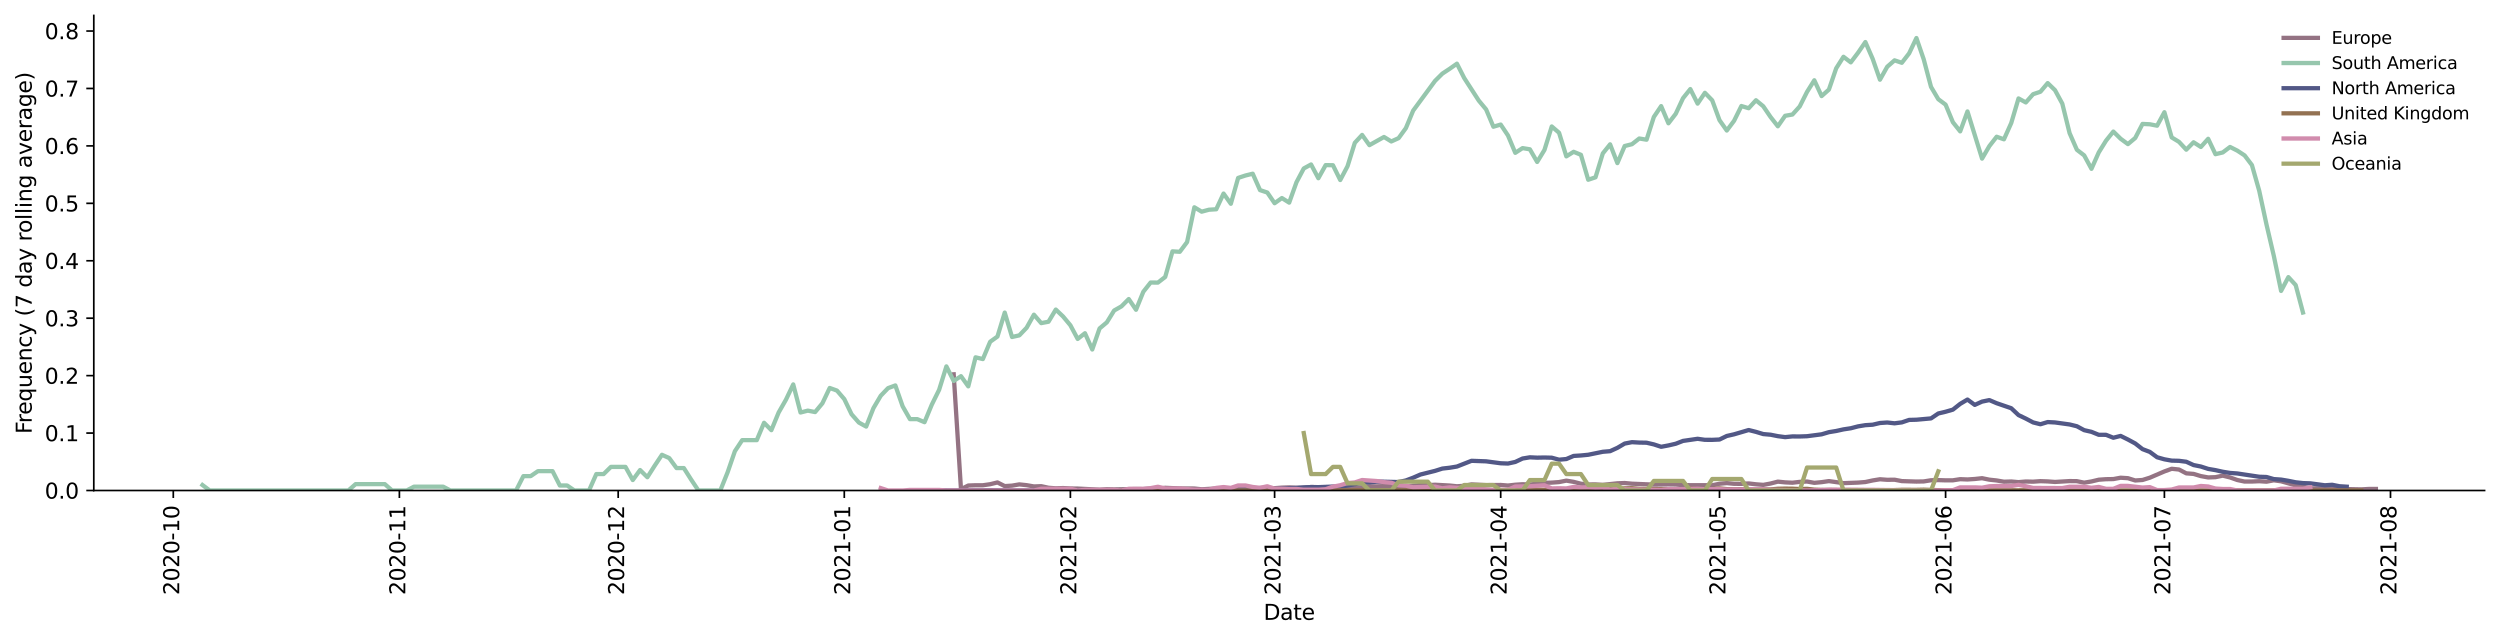 <?xml version="1.0" encoding="utf-8" standalone="no"?>
<!DOCTYPE svg PUBLIC "-//W3C//DTD SVG 1.1//EN"
  "http://www.w3.org/Graphics/SVG/1.1/DTD/svg11.dtd">
<svg height="298.621pt" version="1.1" viewBox="0 0 1166.981 298.621" width="1166.981pt" xmlns="http://www.w3.org/2000/svg" xmlns:xlink="http://www.w3.org/1999/xlink">
 <defs>
  <style type="text/css">*{stroke-linecap:butt;stroke-linejoin:round;}</style>
 </defs>
 <g id="figure_1">
  <g id="patch_1">
   <path d="M 0 298.621 
L 1166.981 298.621 
L 1166.981 0 
L 0 0 
z
" style="fill:#ffffff;"/>
  </g>
  <g id="axes_1">
   <g id="patch_2">
    <path d="M 43.781 228.96 
L 1159.781 228.96 
L 1159.781 7.2 
L 43.781 7.2 
z
" style="fill:#ffffff;"/>
   </g>
   <g id="matplotlib.axis_1">
    <g id="xtick_1">
     <g id="line2d_1">
      <defs>
       <path d="M 0 0 
L 0 3.5 
" id="me549716b0a" style="stroke:#000000;stroke-width:0.8;"/>
      </defs>
      <g>
       <use style="stroke:#000000;stroke-width:0.8;" x="80.89" xlink:href="#me549716b0a" y="228.96"/>
      </g>
     </g>
     <g id="text_1">
      <!-- 2020-10 -->
      <g transform="translate(83.65 277.743)rotate(-90)scale(0.1 -0.1)">
       <defs>
        <path d="M 1228 531 
L 3431 531 
L 3431 0 
L 469 0 
L 469 531 
Q 828 903 1448 1529 
Q 2069 2156 2228 2338 
Q 2531 2678 2651 2914 
Q 2772 3150 2772 3378 
Q 2772 3750 2511 3984 
Q 2250 4219 1831 4219 
Q 1534 4219 1204 4116 
Q 875 4013 500 3803 
L 500 4441 
Q 881 4594 1212 4672 
Q 1544 4750 1819 4750 
Q 2544 4750 2975 4387 
Q 3406 4025 3406 3419 
Q 3406 3131 3298 2873 
Q 3191 2616 2906 2266 
Q 2828 2175 2409 1742 
Q 1991 1309 1228 531 
z
" id="DejaVuSans-32" transform="scale(0.016)"/>
        <path d="M 2034 4250 
Q 1547 4250 1301 3770 
Q 1056 3291 1056 2328 
Q 1056 1369 1301 889 
Q 1547 409 2034 409 
Q 2525 409 2770 889 
Q 3016 1369 3016 2328 
Q 3016 3291 2770 3770 
Q 2525 4250 2034 4250 
z
M 2034 4750 
Q 2819 4750 3233 4129 
Q 3647 3509 3647 2328 
Q 3647 1150 3233 529 
Q 2819 -91 2034 -91 
Q 1250 -91 836 529 
Q 422 1150 422 2328 
Q 422 3509 836 4129 
Q 1250 4750 2034 4750 
z
" id="DejaVuSans-30" transform="scale(0.016)"/>
        <path d="M 313 2009 
L 1997 2009 
L 1997 1497 
L 313 1497 
L 313 2009 
z
" id="DejaVuSans-2d" transform="scale(0.016)"/>
        <path d="M 794 531 
L 1825 531 
L 1825 4091 
L 703 3866 
L 703 4441 
L 1819 4666 
L 2450 4666 
L 2450 531 
L 3481 531 
L 3481 0 
L 794 0 
L 794 531 
z
" id="DejaVuSans-31" transform="scale(0.016)"/>
       </defs>
       <use xlink:href="#DejaVuSans-32"/>
       <use x="63.623" xlink:href="#DejaVuSans-30"/>
       <use x="127.246" xlink:href="#DejaVuSans-32"/>
       <use x="190.869" xlink:href="#DejaVuSans-30"/>
       <use x="254.492" xlink:href="#DejaVuSans-2d"/>
       <use x="290.576" xlink:href="#DejaVuSans-31"/>
       <use x="354.199" xlink:href="#DejaVuSans-30"/>
      </g>
     </g>
    </g>
    <g id="xtick_2">
     <g id="line2d_2">
      <g>
       <use style="stroke:#000000;stroke-width:0.8;" x="186.43" xlink:href="#me549716b0a" y="228.96"/>
      </g>
     </g>
     <g id="text_2">
      <!-- 2020-11 -->
      <g transform="translate(189.19 277.743)rotate(-90)scale(0.1 -0.1)">
       <use xlink:href="#DejaVuSans-32"/>
       <use x="63.623" xlink:href="#DejaVuSans-30"/>
       <use x="127.246" xlink:href="#DejaVuSans-32"/>
       <use x="190.869" xlink:href="#DejaVuSans-30"/>
       <use x="254.492" xlink:href="#DejaVuSans-2d"/>
       <use x="290.576" xlink:href="#DejaVuSans-31"/>
       <use x="354.199" xlink:href="#DejaVuSans-31"/>
      </g>
     </g>
    </g>
    <g id="xtick_3">
     <g id="line2d_3">
      <g>
       <use style="stroke:#000000;stroke-width:0.8;" x="288.566" xlink:href="#me549716b0a" y="228.96"/>
      </g>
     </g>
     <g id="text_3">
      <!-- 2020-12 -->
      <g transform="translate(291.325 277.743)rotate(-90)scale(0.1 -0.1)">
       <use xlink:href="#DejaVuSans-32"/>
       <use x="63.623" xlink:href="#DejaVuSans-30"/>
       <use x="127.246" xlink:href="#DejaVuSans-32"/>
       <use x="190.869" xlink:href="#DejaVuSans-30"/>
       <use x="254.492" xlink:href="#DejaVuSans-2d"/>
       <use x="290.576" xlink:href="#DejaVuSans-31"/>
       <use x="354.199" xlink:href="#DejaVuSans-32"/>
      </g>
     </g>
    </g>
    <g id="xtick_4">
     <g id="line2d_4">
      <g>
       <use style="stroke:#000000;stroke-width:0.8;" x="394.106" xlink:href="#me549716b0a" y="228.96"/>
      </g>
     </g>
     <g id="text_4">
      <!-- 2021-01 -->
      <g transform="translate(396.865 277.743)rotate(-90)scale(0.1 -0.1)">
       <use xlink:href="#DejaVuSans-32"/>
       <use x="63.623" xlink:href="#DejaVuSans-30"/>
       <use x="127.246" xlink:href="#DejaVuSans-32"/>
       <use x="190.869" xlink:href="#DejaVuSans-31"/>
       <use x="254.492" xlink:href="#DejaVuSans-2d"/>
       <use x="290.576" xlink:href="#DejaVuSans-30"/>
       <use x="354.199" xlink:href="#DejaVuSans-31"/>
      </g>
     </g>
    </g>
    <g id="xtick_5">
     <g id="line2d_5">
      <g>
       <use style="stroke:#000000;stroke-width:0.8;" x="499.646" xlink:href="#me549716b0a" y="228.96"/>
      </g>
     </g>
     <g id="text_5">
      <!-- 2021-02 -->
      <g transform="translate(502.405 277.743)rotate(-90)scale(0.1 -0.1)">
       <use xlink:href="#DejaVuSans-32"/>
       <use x="63.623" xlink:href="#DejaVuSans-30"/>
       <use x="127.246" xlink:href="#DejaVuSans-32"/>
       <use x="190.869" xlink:href="#DejaVuSans-31"/>
       <use x="254.492" xlink:href="#DejaVuSans-2d"/>
       <use x="290.576" xlink:href="#DejaVuSans-30"/>
       <use x="354.199" xlink:href="#DejaVuSans-32"/>
      </g>
     </g>
    </g>
    <g id="xtick_6">
     <g id="line2d_6">
      <g>
       <use style="stroke:#000000;stroke-width:0.8;" x="594.972" xlink:href="#me549716b0a" y="228.96"/>
      </g>
     </g>
     <g id="text_6">
      <!-- 2021-03 -->
      <g transform="translate(597.732 277.743)rotate(-90)scale(0.1 -0.1)">
       <defs>
        <path d="M 2597 2516 
Q 3050 2419 3304 2112 
Q 3559 1806 3559 1356 
Q 3559 666 3084 287 
Q 2609 -91 1734 -91 
Q 1441 -91 1130 -33 
Q 819 25 488 141 
L 488 750 
Q 750 597 1062 519 
Q 1375 441 1716 441 
Q 2309 441 2620 675 
Q 2931 909 2931 1356 
Q 2931 1769 2642 2001 
Q 2353 2234 1838 2234 
L 1294 2234 
L 1294 2753 
L 1863 2753 
Q 2328 2753 2575 2939 
Q 2822 3125 2822 3475 
Q 2822 3834 2567 4026 
Q 2313 4219 1838 4219 
Q 1578 4219 1281 4162 
Q 984 4106 628 3988 
L 628 4550 
Q 988 4650 1302 4700 
Q 1616 4750 1894 4750 
Q 2613 4750 3031 4423 
Q 3450 4097 3450 3541 
Q 3450 3153 3228 2886 
Q 3006 2619 2597 2516 
z
" id="DejaVuSans-33" transform="scale(0.016)"/>
       </defs>
       <use xlink:href="#DejaVuSans-32"/>
       <use x="63.623" xlink:href="#DejaVuSans-30"/>
       <use x="127.246" xlink:href="#DejaVuSans-32"/>
       <use x="190.869" xlink:href="#DejaVuSans-31"/>
       <use x="254.492" xlink:href="#DejaVuSans-2d"/>
       <use x="290.576" xlink:href="#DejaVuSans-30"/>
       <use x="354.199" xlink:href="#DejaVuSans-33"/>
      </g>
     </g>
    </g>
    <g id="xtick_7">
     <g id="line2d_7">
      <g>
       <use style="stroke:#000000;stroke-width:0.8;" x="700.512" xlink:href="#me549716b0a" y="228.96"/>
      </g>
     </g>
     <g id="text_7">
      <!-- 2021-04 -->
      <g transform="translate(703.272 277.743)rotate(-90)scale(0.1 -0.1)">
       <defs>
        <path d="M 2419 4116 
L 825 1625 
L 2419 1625 
L 2419 4116 
z
M 2253 4666 
L 3047 4666 
L 3047 1625 
L 3713 1625 
L 3713 1100 
L 3047 1100 
L 3047 0 
L 2419 0 
L 2419 1100 
L 313 1100 
L 313 1709 
L 2253 4666 
z
" id="DejaVuSans-34" transform="scale(0.016)"/>
       </defs>
       <use xlink:href="#DejaVuSans-32"/>
       <use x="63.623" xlink:href="#DejaVuSans-30"/>
       <use x="127.246" xlink:href="#DejaVuSans-32"/>
       <use x="190.869" xlink:href="#DejaVuSans-31"/>
       <use x="254.492" xlink:href="#DejaVuSans-2d"/>
       <use x="290.576" xlink:href="#DejaVuSans-30"/>
       <use x="354.199" xlink:href="#DejaVuSans-34"/>
      </g>
     </g>
    </g>
    <g id="xtick_8">
     <g id="line2d_8">
      <g>
       <use style="stroke:#000000;stroke-width:0.8;" x="802.648" xlink:href="#me549716b0a" y="228.96"/>
      </g>
     </g>
     <g id="text_8">
      <!-- 2021-05 -->
      <g transform="translate(805.407 277.743)rotate(-90)scale(0.1 -0.1)">
       <defs>
        <path d="M 691 4666 
L 3169 4666 
L 3169 4134 
L 1269 4134 
L 1269 2991 
Q 1406 3038 1543 3061 
Q 1681 3084 1819 3084 
Q 2600 3084 3056 2656 
Q 3513 2228 3513 1497 
Q 3513 744 3044 326 
Q 2575 -91 1722 -91 
Q 1428 -91 1123 -41 
Q 819 9 494 109 
L 494 744 
Q 775 591 1075 516 
Q 1375 441 1709 441 
Q 2250 441 2565 725 
Q 2881 1009 2881 1497 
Q 2881 1984 2565 2268 
Q 2250 2553 1709 2553 
Q 1456 2553 1204 2497 
Q 953 2441 691 2322 
L 691 4666 
z
" id="DejaVuSans-35" transform="scale(0.016)"/>
       </defs>
       <use xlink:href="#DejaVuSans-32"/>
       <use x="63.623" xlink:href="#DejaVuSans-30"/>
       <use x="127.246" xlink:href="#DejaVuSans-32"/>
       <use x="190.869" xlink:href="#DejaVuSans-31"/>
       <use x="254.492" xlink:href="#DejaVuSans-2d"/>
       <use x="290.576" xlink:href="#DejaVuSans-30"/>
       <use x="354.199" xlink:href="#DejaVuSans-35"/>
      </g>
     </g>
    </g>
    <g id="xtick_9">
     <g id="line2d_9">
      <g>
       <use style="stroke:#000000;stroke-width:0.8;" x="908.188" xlink:href="#me549716b0a" y="228.96"/>
      </g>
     </g>
     <g id="text_9">
      <!-- 2021-06 -->
      <g transform="translate(910.947 277.743)rotate(-90)scale(0.1 -0.1)">
       <defs>
        <path d="M 2113 2584 
Q 1688 2584 1439 2293 
Q 1191 2003 1191 1497 
Q 1191 994 1439 701 
Q 1688 409 2113 409 
Q 2538 409 2786 701 
Q 3034 994 3034 1497 
Q 3034 2003 2786 2293 
Q 2538 2584 2113 2584 
z
M 3366 4563 
L 3366 3988 
Q 3128 4100 2886 4159 
Q 2644 4219 2406 4219 
Q 1781 4219 1451 3797 
Q 1122 3375 1075 2522 
Q 1259 2794 1537 2939 
Q 1816 3084 2150 3084 
Q 2853 3084 3261 2657 
Q 3669 2231 3669 1497 
Q 3669 778 3244 343 
Q 2819 -91 2113 -91 
Q 1303 -91 875 529 
Q 447 1150 447 2328 
Q 447 3434 972 4092 
Q 1497 4750 2381 4750 
Q 2619 4750 2861 4703 
Q 3103 4656 3366 4563 
z
" id="DejaVuSans-36" transform="scale(0.016)"/>
       </defs>
       <use xlink:href="#DejaVuSans-32"/>
       <use x="63.623" xlink:href="#DejaVuSans-30"/>
       <use x="127.246" xlink:href="#DejaVuSans-32"/>
       <use x="190.869" xlink:href="#DejaVuSans-31"/>
       <use x="254.492" xlink:href="#DejaVuSans-2d"/>
       <use x="290.576" xlink:href="#DejaVuSans-30"/>
       <use x="354.199" xlink:href="#DejaVuSans-36"/>
      </g>
     </g>
    </g>
    <g id="xtick_10">
     <g id="line2d_10">
      <g>
       <use style="stroke:#000000;stroke-width:0.8;" x="1010.323" xlink:href="#me549716b0a" y="228.96"/>
      </g>
     </g>
     <g id="text_10">
      <!-- 2021-07 -->
      <g transform="translate(1013.082 277.743)rotate(-90)scale(0.1 -0.1)">
       <defs>
        <path d="M 525 4666 
L 3525 4666 
L 3525 4397 
L 1831 0 
L 1172 0 
L 2766 4134 
L 525 4134 
L 525 4666 
z
" id="DejaVuSans-37" transform="scale(0.016)"/>
       </defs>
       <use xlink:href="#DejaVuSans-32"/>
       <use x="63.623" xlink:href="#DejaVuSans-30"/>
       <use x="127.246" xlink:href="#DejaVuSans-32"/>
       <use x="190.869" xlink:href="#DejaVuSans-31"/>
       <use x="254.492" xlink:href="#DejaVuSans-2d"/>
       <use x="290.576" xlink:href="#DejaVuSans-30"/>
       <use x="354.199" xlink:href="#DejaVuSans-37"/>
      </g>
     </g>
    </g>
    <g id="xtick_11">
     <g id="line2d_11">
      <g>
       <use style="stroke:#000000;stroke-width:0.8;" x="1115.863" xlink:href="#me549716b0a" y="228.96"/>
      </g>
     </g>
     <g id="text_11">
      <!-- 2021-08 -->
      <g transform="translate(1118.622 277.743)rotate(-90)scale(0.1 -0.1)">
       <defs>
        <path d="M 2034 2216 
Q 1584 2216 1326 1975 
Q 1069 1734 1069 1313 
Q 1069 891 1326 650 
Q 1584 409 2034 409 
Q 2484 409 2743 651 
Q 3003 894 3003 1313 
Q 3003 1734 2745 1975 
Q 2488 2216 2034 2216 
z
M 1403 2484 
Q 997 2584 770 2862 
Q 544 3141 544 3541 
Q 544 4100 942 4425 
Q 1341 4750 2034 4750 
Q 2731 4750 3128 4425 
Q 3525 4100 3525 3541 
Q 3525 3141 3298 2862 
Q 3072 2584 2669 2484 
Q 3125 2378 3379 2068 
Q 3634 1759 3634 1313 
Q 3634 634 3220 271 
Q 2806 -91 2034 -91 
Q 1263 -91 848 271 
Q 434 634 434 1313 
Q 434 1759 690 2068 
Q 947 2378 1403 2484 
z
M 1172 3481 
Q 1172 3119 1398 2916 
Q 1625 2713 2034 2713 
Q 2441 2713 2670 2916 
Q 2900 3119 2900 3481 
Q 2900 3844 2670 4047 
Q 2441 4250 2034 4250 
Q 1625 4250 1398 4047 
Q 1172 3844 1172 3481 
z
" id="DejaVuSans-38" transform="scale(0.016)"/>
       </defs>
       <use xlink:href="#DejaVuSans-32"/>
       <use x="63.623" xlink:href="#DejaVuSans-30"/>
       <use x="127.246" xlink:href="#DejaVuSans-32"/>
       <use x="190.869" xlink:href="#DejaVuSans-31"/>
       <use x="254.492" xlink:href="#DejaVuSans-2d"/>
       <use x="290.576" xlink:href="#DejaVuSans-30"/>
       <use x="354.199" xlink:href="#DejaVuSans-38"/>
      </g>
     </g>
    </g>
    <g id="text_12">
     <!-- Date -->
     <g transform="translate(589.83 289.341)scale(0.1 -0.1)">
      <defs>
       <path d="M 1259 4147 
L 1259 519 
L 2022 519 
Q 2988 519 3436 956 
Q 3884 1394 3884 2338 
Q 3884 3275 3436 3711 
Q 2988 4147 2022 4147 
L 1259 4147 
z
M 628 4666 
L 1925 4666 
Q 3281 4666 3915 4102 
Q 4550 3538 4550 2338 
Q 4550 1131 3912 565 
Q 3275 0 1925 0 
L 628 0 
L 628 4666 
z
" id="DejaVuSans-44" transform="scale(0.016)"/>
       <path d="M 2194 1759 
Q 1497 1759 1228 1600 
Q 959 1441 959 1056 
Q 959 750 1161 570 
Q 1363 391 1709 391 
Q 2188 391 2477 730 
Q 2766 1069 2766 1631 
L 2766 1759 
L 2194 1759 
z
M 3341 1997 
L 3341 0 
L 2766 0 
L 2766 531 
Q 2569 213 2275 61 
Q 1981 -91 1556 -91 
Q 1019 -91 701 211 
Q 384 513 384 1019 
Q 384 1609 779 1909 
Q 1175 2209 1959 2209 
L 2766 2209 
L 2766 2266 
Q 2766 2663 2505 2880 
Q 2244 3097 1772 3097 
Q 1472 3097 1187 3025 
Q 903 2953 641 2809 
L 641 3341 
Q 956 3463 1253 3523 
Q 1550 3584 1831 3584 
Q 2591 3584 2966 3190 
Q 3341 2797 3341 1997 
z
" id="DejaVuSans-61" transform="scale(0.016)"/>
       <path d="M 1172 4494 
L 1172 3500 
L 2356 3500 
L 2356 3053 
L 1172 3053 
L 1172 1153 
Q 1172 725 1289 603 
Q 1406 481 1766 481 
L 2356 481 
L 2356 0 
L 1766 0 
Q 1100 0 847 248 
Q 594 497 594 1153 
L 594 3053 
L 172 3053 
L 172 3500 
L 594 3500 
L 594 4494 
L 1172 4494 
z
" id="DejaVuSans-74" transform="scale(0.016)"/>
       <path d="M 3597 1894 
L 3597 1613 
L 953 1613 
Q 991 1019 1311 708 
Q 1631 397 2203 397 
Q 2534 397 2845 478 
Q 3156 559 3463 722 
L 3463 178 
Q 3153 47 2828 -22 
Q 2503 -91 2169 -91 
Q 1331 -91 842 396 
Q 353 884 353 1716 
Q 353 2575 817 3079 
Q 1281 3584 2069 3584 
Q 2775 3584 3186 3129 
Q 3597 2675 3597 1894 
z
M 3022 2063 
Q 3016 2534 2758 2815 
Q 2500 3097 2075 3097 
Q 1594 3097 1305 2825 
Q 1016 2553 972 2059 
L 3022 2063 
z
" id="DejaVuSans-65" transform="scale(0.016)"/>
      </defs>
      <use xlink:href="#DejaVuSans-44"/>
      <use x="77.002" xlink:href="#DejaVuSans-61"/>
      <use x="138.281" xlink:href="#DejaVuSans-74"/>
      <use x="177.49" xlink:href="#DejaVuSans-65"/>
     </g>
    </g>
   </g>
   <g id="matplotlib.axis_2">
    <g id="ytick_1">
     <g id="line2d_12">
      <defs>
       <path d="M 0 0 
L -3.5 0 
" id="mfd458b2791" style="stroke:#000000;stroke-width:0.8;"/>
      </defs>
      <g>
       <use style="stroke:#000000;stroke-width:0.8;" x="43.781" xlink:href="#mfd458b2791" y="228.96"/>
      </g>
     </g>
     <g id="text_13">
      <!-- 0.0 -->
      <g transform="translate(20.878 232.759)scale(0.1 -0.1)">
       <defs>
        <path d="M 684 794 
L 1344 794 
L 1344 0 
L 684 0 
L 684 794 
z
" id="DejaVuSans-2e" transform="scale(0.016)"/>
       </defs>
       <use xlink:href="#DejaVuSans-30"/>
       <use x="63.623" xlink:href="#DejaVuSans-2e"/>
       <use x="95.41" xlink:href="#DejaVuSans-30"/>
      </g>
     </g>
    </g>
    <g id="ytick_2">
     <g id="line2d_13">
      <g>
       <use style="stroke:#000000;stroke-width:0.8;" x="43.781" xlink:href="#mfd458b2791" y="202.151"/>
      </g>
     </g>
     <g id="text_14">
      <!-- 0.1 -->
      <g transform="translate(20.878 205.95)scale(0.1 -0.1)">
       <use xlink:href="#DejaVuSans-30"/>
       <use x="63.623" xlink:href="#DejaVuSans-2e"/>
       <use x="95.41" xlink:href="#DejaVuSans-31"/>
      </g>
     </g>
    </g>
    <g id="ytick_3">
     <g id="line2d_14">
      <g>
       <use style="stroke:#000000;stroke-width:0.8;" x="43.781" xlink:href="#mfd458b2791" y="175.341"/>
      </g>
     </g>
     <g id="text_15">
      <!-- 0.2 -->
      <g transform="translate(20.878 179.14)scale(0.1 -0.1)">
       <use xlink:href="#DejaVuSans-30"/>
       <use x="63.623" xlink:href="#DejaVuSans-2e"/>
       <use x="95.41" xlink:href="#DejaVuSans-32"/>
      </g>
     </g>
    </g>
    <g id="ytick_4">
     <g id="line2d_15">
      <g>
       <use style="stroke:#000000;stroke-width:0.8;" x="43.781" xlink:href="#mfd458b2791" y="148.532"/>
      </g>
     </g>
     <g id="text_16">
      <!-- 0.3 -->
      <g transform="translate(20.878 152.331)scale(0.1 -0.1)">
       <use xlink:href="#DejaVuSans-30"/>
       <use x="63.623" xlink:href="#DejaVuSans-2e"/>
       <use x="95.41" xlink:href="#DejaVuSans-33"/>
      </g>
     </g>
    </g>
    <g id="ytick_5">
     <g id="line2d_16">
      <g>
       <use style="stroke:#000000;stroke-width:0.8;" x="43.781" xlink:href="#mfd458b2791" y="121.722"/>
      </g>
     </g>
     <g id="text_17">
      <!-- 0.4 -->
      <g transform="translate(20.878 125.521)scale(0.1 -0.1)">
       <use xlink:href="#DejaVuSans-30"/>
       <use x="63.623" xlink:href="#DejaVuSans-2e"/>
       <use x="95.41" xlink:href="#DejaVuSans-34"/>
      </g>
     </g>
    </g>
    <g id="ytick_6">
     <g id="line2d_17">
      <g>
       <use style="stroke:#000000;stroke-width:0.8;" x="43.781" xlink:href="#mfd458b2791" y="94.913"/>
      </g>
     </g>
     <g id="text_18">
      <!-- 0.5 -->
      <g transform="translate(20.878 98.712)scale(0.1 -0.1)">
       <use xlink:href="#DejaVuSans-30"/>
       <use x="63.623" xlink:href="#DejaVuSans-2e"/>
       <use x="95.41" xlink:href="#DejaVuSans-35"/>
      </g>
     </g>
    </g>
    <g id="ytick_7">
     <g id="line2d_18">
      <g>
       <use style="stroke:#000000;stroke-width:0.8;" x="43.781" xlink:href="#mfd458b2791" y="68.103"/>
      </g>
     </g>
     <g id="text_19">
      <!-- 0.6 -->
      <g transform="translate(20.878 71.903)scale(0.1 -0.1)">
       <use xlink:href="#DejaVuSans-30"/>
       <use x="63.623" xlink:href="#DejaVuSans-2e"/>
       <use x="95.41" xlink:href="#DejaVuSans-36"/>
      </g>
     </g>
    </g>
    <g id="ytick_8">
     <g id="line2d_19">
      <g>
       <use style="stroke:#000000;stroke-width:0.8;" x="43.781" xlink:href="#mfd458b2791" y="41.294"/>
      </g>
     </g>
     <g id="text_20">
      <!-- 0.7 -->
      <g transform="translate(20.878 45.093)scale(0.1 -0.1)">
       <use xlink:href="#DejaVuSans-30"/>
       <use x="63.623" xlink:href="#DejaVuSans-2e"/>
       <use x="95.41" xlink:href="#DejaVuSans-37"/>
      </g>
     </g>
    </g>
    <g id="ytick_9">
     <g id="line2d_20">
      <g>
       <use style="stroke:#000000;stroke-width:0.8;" x="43.781" xlink:href="#mfd458b2791" y="14.485"/>
      </g>
     </g>
     <g id="text_21">
      <!-- 0.8 -->
      <g transform="translate(20.878 18.284)scale(0.1 -0.1)">
       <use xlink:href="#DejaVuSans-30"/>
       <use x="63.623" xlink:href="#DejaVuSans-2e"/>
       <use x="95.41" xlink:href="#DejaVuSans-38"/>
      </g>
     </g>
    </g>
    <g id="text_22">
     <!-- Frequency (7 day rolling average) -->
     <g transform="translate(14.798 202.529)rotate(-90)scale(0.1 -0.1)">
      <defs>
       <path d="M 628 4666 
L 3309 4666 
L 3309 4134 
L 1259 4134 
L 1259 2759 
L 3109 2759 
L 3109 2228 
L 1259 2228 
L 1259 0 
L 628 0 
L 628 4666 
z
" id="DejaVuSans-46" transform="scale(0.016)"/>
       <path d="M 2631 2963 
Q 2534 3019 2420 3045 
Q 2306 3072 2169 3072 
Q 1681 3072 1420 2755 
Q 1159 2438 1159 1844 
L 1159 0 
L 581 0 
L 581 3500 
L 1159 3500 
L 1159 2956 
Q 1341 3275 1631 3429 
Q 1922 3584 2338 3584 
Q 2397 3584 2469 3576 
Q 2541 3569 2628 3553 
L 2631 2963 
z
" id="DejaVuSans-72" transform="scale(0.016)"/>
       <path d="M 947 1747 
Q 947 1113 1208 752 
Q 1469 391 1925 391 
Q 2381 391 2643 752 
Q 2906 1113 2906 1747 
Q 2906 2381 2643 2742 
Q 2381 3103 1925 3103 
Q 1469 3103 1208 2742 
Q 947 2381 947 1747 
z
M 2906 525 
Q 2725 213 2448 61 
Q 2172 -91 1784 -91 
Q 1150 -91 751 415 
Q 353 922 353 1747 
Q 353 2572 751 3078 
Q 1150 3584 1784 3584 
Q 2172 3584 2448 3432 
Q 2725 3281 2906 2969 
L 2906 3500 
L 3481 3500 
L 3481 -1331 
L 2906 -1331 
L 2906 525 
z
" id="DejaVuSans-71" transform="scale(0.016)"/>
       <path d="M 544 1381 
L 544 3500 
L 1119 3500 
L 1119 1403 
Q 1119 906 1312 657 
Q 1506 409 1894 409 
Q 2359 409 2629 706 
Q 2900 1003 2900 1516 
L 2900 3500 
L 3475 3500 
L 3475 0 
L 2900 0 
L 2900 538 
Q 2691 219 2414 64 
Q 2138 -91 1772 -91 
Q 1169 -91 856 284 
Q 544 659 544 1381 
z
M 1991 3584 
L 1991 3584 
z
" id="DejaVuSans-75" transform="scale(0.016)"/>
       <path d="M 3513 2113 
L 3513 0 
L 2938 0 
L 2938 2094 
Q 2938 2591 2744 2837 
Q 2550 3084 2163 3084 
Q 1697 3084 1428 2787 
Q 1159 2491 1159 1978 
L 1159 0 
L 581 0 
L 581 3500 
L 1159 3500 
L 1159 2956 
Q 1366 3272 1645 3428 
Q 1925 3584 2291 3584 
Q 2894 3584 3203 3211 
Q 3513 2838 3513 2113 
z
" id="DejaVuSans-6e" transform="scale(0.016)"/>
       <path d="M 3122 3366 
L 3122 2828 
Q 2878 2963 2633 3030 
Q 2388 3097 2138 3097 
Q 1578 3097 1268 2742 
Q 959 2388 959 1747 
Q 959 1106 1268 751 
Q 1578 397 2138 397 
Q 2388 397 2633 464 
Q 2878 531 3122 666 
L 3122 134 
Q 2881 22 2623 -34 
Q 2366 -91 2075 -91 
Q 1284 -91 818 406 
Q 353 903 353 1747 
Q 353 2603 823 3093 
Q 1294 3584 2113 3584 
Q 2378 3584 2631 3529 
Q 2884 3475 3122 3366 
z
" id="DejaVuSans-63" transform="scale(0.016)"/>
       <path d="M 2059 -325 
Q 1816 -950 1584 -1140 
Q 1353 -1331 966 -1331 
L 506 -1331 
L 506 -850 
L 844 -850 
Q 1081 -850 1212 -737 
Q 1344 -625 1503 -206 
L 1606 56 
L 191 3500 
L 800 3500 
L 1894 763 
L 2988 3500 
L 3597 3500 
L 2059 -325 
z
" id="DejaVuSans-79" transform="scale(0.016)"/>
       <path id="DejaVuSans-20" transform="scale(0.016)"/>
       <path d="M 1984 4856 
Q 1566 4138 1362 3434 
Q 1159 2731 1159 2009 
Q 1159 1288 1364 580 
Q 1569 -128 1984 -844 
L 1484 -844 
Q 1016 -109 783 600 
Q 550 1309 550 2009 
Q 550 2706 781 3412 
Q 1013 4119 1484 4856 
L 1984 4856 
z
" id="DejaVuSans-28" transform="scale(0.016)"/>
       <path d="M 2906 2969 
L 2906 4863 
L 3481 4863 
L 3481 0 
L 2906 0 
L 2906 525 
Q 2725 213 2448 61 
Q 2172 -91 1784 -91 
Q 1150 -91 751 415 
Q 353 922 353 1747 
Q 353 2572 751 3078 
Q 1150 3584 1784 3584 
Q 2172 3584 2448 3432 
Q 2725 3281 2906 2969 
z
M 947 1747 
Q 947 1113 1208 752 
Q 1469 391 1925 391 
Q 2381 391 2643 752 
Q 2906 1113 2906 1747 
Q 2906 2381 2643 2742 
Q 2381 3103 1925 3103 
Q 1469 3103 1208 2742 
Q 947 2381 947 1747 
z
" id="DejaVuSans-64" transform="scale(0.016)"/>
       <path d="M 1959 3097 
Q 1497 3097 1228 2736 
Q 959 2375 959 1747 
Q 959 1119 1226 758 
Q 1494 397 1959 397 
Q 2419 397 2687 759 
Q 2956 1122 2956 1747 
Q 2956 2369 2687 2733 
Q 2419 3097 1959 3097 
z
M 1959 3584 
Q 2709 3584 3137 3096 
Q 3566 2609 3566 1747 
Q 3566 888 3137 398 
Q 2709 -91 1959 -91 
Q 1206 -91 779 398 
Q 353 888 353 1747 
Q 353 2609 779 3096 
Q 1206 3584 1959 3584 
z
" id="DejaVuSans-6f" transform="scale(0.016)"/>
       <path d="M 603 4863 
L 1178 4863 
L 1178 0 
L 603 0 
L 603 4863 
z
" id="DejaVuSans-6c" transform="scale(0.016)"/>
       <path d="M 603 3500 
L 1178 3500 
L 1178 0 
L 603 0 
L 603 3500 
z
M 603 4863 
L 1178 4863 
L 1178 4134 
L 603 4134 
L 603 4863 
z
" id="DejaVuSans-69" transform="scale(0.016)"/>
       <path d="M 2906 1791 
Q 2906 2416 2648 2759 
Q 2391 3103 1925 3103 
Q 1463 3103 1205 2759 
Q 947 2416 947 1791 
Q 947 1169 1205 825 
Q 1463 481 1925 481 
Q 2391 481 2648 825 
Q 2906 1169 2906 1791 
z
M 3481 434 
Q 3481 -459 3084 -895 
Q 2688 -1331 1869 -1331 
Q 1566 -1331 1297 -1286 
Q 1028 -1241 775 -1147 
L 775 -588 
Q 1028 -725 1275 -790 
Q 1522 -856 1778 -856 
Q 2344 -856 2625 -561 
Q 2906 -266 2906 331 
L 2906 616 
Q 2728 306 2450 153 
Q 2172 0 1784 0 
Q 1141 0 747 490 
Q 353 981 353 1791 
Q 353 2603 747 3093 
Q 1141 3584 1784 3584 
Q 2172 3584 2450 3431 
Q 2728 3278 2906 2969 
L 2906 3500 
L 3481 3500 
L 3481 434 
z
" id="DejaVuSans-67" transform="scale(0.016)"/>
       <path d="M 191 3500 
L 800 3500 
L 1894 563 
L 2988 3500 
L 3597 3500 
L 2284 0 
L 1503 0 
L 191 3500 
z
" id="DejaVuSans-76" transform="scale(0.016)"/>
       <path d="M 513 4856 
L 1013 4856 
Q 1481 4119 1714 3412 
Q 1947 2706 1947 2009 
Q 1947 1309 1714 600 
Q 1481 -109 1013 -844 
L 513 -844 
Q 928 -128 1133 580 
Q 1338 1288 1338 2009 
Q 1338 2731 1133 3434 
Q 928 4138 513 4856 
z
" id="DejaVuSans-29" transform="scale(0.016)"/>
      </defs>
      <use xlink:href="#DejaVuSans-46"/>
      <use x="50.27" xlink:href="#DejaVuSans-72"/>
      <use x="89.133" xlink:href="#DejaVuSans-65"/>
      <use x="150.656" xlink:href="#DejaVuSans-71"/>
      <use x="214.133" xlink:href="#DejaVuSans-75"/>
      <use x="277.512" xlink:href="#DejaVuSans-65"/>
      <use x="339.035" xlink:href="#DejaVuSans-6e"/>
      <use x="402.414" xlink:href="#DejaVuSans-63"/>
      <use x="457.395" xlink:href="#DejaVuSans-79"/>
      <use x="516.574" xlink:href="#DejaVuSans-20"/>
      <use x="548.361" xlink:href="#DejaVuSans-28"/>
      <use x="587.375" xlink:href="#DejaVuSans-37"/>
      <use x="650.998" xlink:href="#DejaVuSans-20"/>
      <use x="682.785" xlink:href="#DejaVuSans-64"/>
      <use x="746.262" xlink:href="#DejaVuSans-61"/>
      <use x="807.541" xlink:href="#DejaVuSans-79"/>
      <use x="866.721" xlink:href="#DejaVuSans-20"/>
      <use x="898.508" xlink:href="#DejaVuSans-72"/>
      <use x="937.371" xlink:href="#DejaVuSans-6f"/>
      <use x="998.553" xlink:href="#DejaVuSans-6c"/>
      <use x="1026.336" xlink:href="#DejaVuSans-6c"/>
      <use x="1054.119" xlink:href="#DejaVuSans-69"/>
      <use x="1081.902" xlink:href="#DejaVuSans-6e"/>
      <use x="1145.281" xlink:href="#DejaVuSans-67"/>
      <use x="1208.758" xlink:href="#DejaVuSans-20"/>
      <use x="1240.545" xlink:href="#DejaVuSans-61"/>
      <use x="1301.824" xlink:href="#DejaVuSans-76"/>
      <use x="1361.004" xlink:href="#DejaVuSans-65"/>
      <use x="1422.527" xlink:href="#DejaVuSans-72"/>
      <use x="1463.641" xlink:href="#DejaVuSans-61"/>
      <use x="1524.92" xlink:href="#DejaVuSans-67"/>
      <use x="1588.396" xlink:href="#DejaVuSans-65"/>
      <use x="1649.92" xlink:href="#DejaVuSans-29"/>
     </g>
    </g>
   </g>
   <g id="line2d_21">
    <path clip-path="url(#pa51c355c62)" d="M 445.174 174.732 
L 448.578 228.351 
L 451.983 226.639 
L 455.387 226.514 
L 458.792 226.514 
L 462.196 226.031 
L 465.601 225.198 
L 469.005 226.909 
L 472.41 226.686 
L 475.814 226.114 
L 479.219 226.475 
L 482.623 227.068 
L 486.028 226.945 
L 489.432 227.685 
L 492.837 227.947 
L 496.241 227.823 
L 499.646 228.016 
L 503.05 228.058 
L 513.264 228.581 
L 516.668 228.367 
L 520.073 228.449 
L 530.286 228.248 
L 533.691 228.29 
L 537.095 228.099 
L 540.5 228.119 
L 543.904 227.704 
L 550.714 227.996 
L 557.523 228.033 
L 560.927 228.402 
L 567.736 228.007 
L 571.141 228.1 
L 577.95 227.891 
L 581.354 227.914 
L 584.759 228.121 
L 588.163 227.783 
L 591.568 227.733 
L 594.972 227.876 
L 598.377 227.619 
L 601.781 227.505 
L 605.186 227.696 
L 608.59 227.747 
L 611.995 227.321 
L 622.208 227.554 
L 625.613 227.557 
L 629.017 227.812 
L 632.422 227.883 
L 639.231 227.001 
L 642.635 227.019 
L 649.444 226.798 
L 652.849 227.187 
L 656.253 227.243 
L 659.658 226.729 
L 663.063 226.397 
L 666.467 226.456 
L 669.872 226.273 
L 676.681 226.641 
L 680.085 226.991 
L 683.49 226.771 
L 686.894 226.112 
L 693.703 226.458 
L 700.512 226.377 
L 703.917 226.642 
L 707.321 226.264 
L 710.726 226.044 
L 714.13 226.171 
L 720.939 225.387 
L 724.344 225.284 
L 727.748 225.03 
L 731.153 224.351 
L 734.557 224.925 
L 737.962 225.797 
L 741.366 226.143 
L 744.771 226.122 
L 748.175 226.335 
L 754.984 225.605 
L 758.389 225.472 
L 761.793 225.787 
L 772.007 226.214 
L 778.816 226.118 
L 782.221 226.172 
L 785.625 226.465 
L 799.243 226.512 
L 802.648 225.803 
L 806.052 225.508 
L 809.457 225.835 
L 812.861 225.861 
L 816.266 225.673 
L 819.67 226.064 
L 823.075 226.335 
L 826.479 225.705 
L 829.884 224.827 
L 833.288 225.168 
L 836.693 225.33 
L 840.097 224.934 
L 843.502 224.769 
L 846.906 225.388 
L 850.311 225.066 
L 853.715 224.574 
L 860.524 225.53 
L 867.333 225.274 
L 870.738 225.005 
L 874.142 224.27 
L 877.547 223.717 
L 880.951 223.969 
L 884.356 223.923 
L 887.761 224.575 
L 894.57 224.793 
L 897.974 224.728 
L 901.379 224.187 
L 904.783 224.112 
L 908.188 224.22 
L 911.592 224.207 
L 914.997 223.675 
L 918.401 223.809 
L 921.806 223.587 
L 925.21 223.219 
L 928.615 223.909 
L 932.019 224.275 
L 935.424 224.864 
L 938.828 224.76 
L 942.233 225.06 
L 945.637 224.764 
L 949.042 224.844 
L 952.446 224.601 
L 955.851 224.72 
L 959.255 224.972 
L 966.064 224.565 
L 969.469 224.605 
L 972.873 225.306 
L 976.278 224.742 
L 979.682 223.929 
L 983.087 223.683 
L 986.491 223.628 
L 989.896 222.997 
L 993.3 223.217 
L 996.705 224.28 
L 1000.109 224.053 
L 1003.514 222.986 
L 1010.323 220.063 
L 1013.728 218.824 
L 1017.132 219.17 
L 1020.537 220.953 
L 1023.941 221.218 
L 1027.346 222.241 
L 1030.75 222.864 
L 1034.155 222.739 
L 1037.559 222.029 
L 1040.964 222.868 
L 1044.368 224.073 
L 1047.773 224.788 
L 1051.177 224.775 
L 1054.582 224.624 
L 1057.986 224.848 
L 1061.391 224.205 
L 1064.795 224.666 
L 1071.604 226.578 
L 1075.009 227.198 
L 1078.413 227.967 
L 1085.222 227.894 
L 1088.627 227.999 
L 1092.031 228.225 
L 1102.245 228.438 
L 1105.649 228.246 
L 1109.054 228.241 
L 1109.054 228.241 
" style="fill:none;stroke:#947383;stroke-linecap:square;stroke-width:2;"/>
   </g>
   <g id="line2d_22">
    <path clip-path="url(#pa51c355c62)" d="M 94.509 226.407 
L 97.913 228.96 
L 162.599 228.96 
L 166.003 225.981 
L 179.621 225.981 
L 183.026 228.96 
L 189.835 228.96 
L 193.239 227.173 
L 206.858 227.173 
L 210.262 228.96 
L 240.903 228.96 
L 244.307 222.258 
L 247.712 222.258 
L 251.116 219.926 
L 257.925 219.926 
L 261.33 226.629 
L 264.734 226.629 
L 268.139 228.96 
L 274.948 228.96 
L 278.352 221.3 
L 281.757 221.3 
L 285.161 217.949 
L 291.97 217.949 
L 295.375 224.077 
L 298.779 219.414 
L 302.184 222.766 
L 305.588 217.404 
L 308.993 212.297 
L 312.397 213.829 
L 315.802 218.492 
L 319.207 218.492 
L 322.611 223.853 
L 326.016 228.96 
L 336.229 228.96 
L 339.634 220.494 
L 343.038 210.617 
L 346.443 205.461 
L 353.252 205.461 
L 356.656 197.354 
L 360.061 200.797 
L 363.465 192.548 
L 366.87 186.59 
L 370.274 179.441 
L 373.679 192.555 
L 377.083 191.678 
L 380.488 192.348 
L 383.892 188.252 
L 387.297 181.103 
L 390.701 182.328 
L 394.106 186.288 
L 397.51 193.379 
L 400.915 197.245 
L 404.319 199.12 
L 407.724 190.503 
L 411.128 184.727 
L 414.533 181.179 
L 417.937 179.919 
L 421.342 189.662 
L 424.746 195.639 
L 428.151 195.639 
L 431.556 197.07 
L 434.96 188.879 
L 438.365 181.985 
L 441.769 171.037 
L 445.174 177.833 
L 448.578 175.596 
L 451.983 180.344 
L 455.387 166.799 
L 458.792 167.607 
L 462.196 159.535 
L 465.601 157.098 
L 469.005 145.911 
L 472.41 157.302 
L 475.814 156.545 
L 479.219 152.986 
L 482.623 146.896 
L 486.028 150.827 
L 489.432 150.182 
L 492.837 144.505 
L 496.241 147.744 
L 499.646 151.831 
L 503.05 158.209 
L 506.455 155.55 
L 509.859 163.14 
L 513.264 153.329 
L 516.668 150.469 
L 520.073 144.942 
L 523.477 143.019 
L 526.882 139.594 
L 530.286 144.594 
L 533.691 136.198 
L 537.095 131.887 
L 540.5 131.911 
L 543.904 129.278 
L 547.309 117.332 
L 550.714 117.534 
L 554.118 113.002 
L 557.523 96.764 
L 560.927 98.806 
L 564.332 97.899 
L 567.736 97.683 
L 571.141 90.353 
L 574.545 95.114 
L 577.95 83.052 
L 581.354 81.928 
L 584.759 81.086 
L 588.163 88.739 
L 591.568 89.869 
L 594.972 94.856 
L 598.377 92.451 
L 601.781 94.591 
L 605.186 85.068 
L 608.59 78.633 
L 611.995 76.771 
L 615.399 83.196 
L 618.804 77.076 
L 622.208 77.125 
L 625.613 84.031 
L 629.017 77.588 
L 632.422 66.659 
L 635.826 62.983 
L 639.231 67.752 
L 646.04 63.94 
L 649.444 66.028 
L 652.849 64.488 
L 656.253 59.805 
L 659.658 51.628 
L 669.872 37.756 
L 673.276 34.372 
L 676.681 32.122 
L 680.085 29.729 
L 683.49 36.439 
L 690.299 46.986 
L 693.703 51.074 
L 697.108 59.155 
L 700.512 58.141 
L 703.917 63.246 
L 707.321 71.338 
L 710.726 69.136 
L 714.13 69.694 
L 717.535 75.596 
L 720.939 69.999 
L 724.344 59.034 
L 727.748 61.953 
L 731.153 72.99 
L 734.557 70.865 
L 737.962 72.26 
L 741.366 83.904 
L 744.771 82.764 
L 748.175 71.621 
L 751.58 67.376 
L 754.984 76.138 
L 758.389 68.163 
L 761.793 67.312 
L 765.198 64.649 
L 768.602 65.211 
L 772.007 54.59 
L 775.412 49.534 
L 778.816 57.552 
L 782.221 53.122 
L 785.625 45.832 
L 789.03 41.585 
L 792.434 48.368 
L 795.839 43.328 
L 799.243 46.833 
L 802.648 56.094 
L 806.052 60.926 
L 809.457 56.382 
L 812.861 49.49 
L 816.266 50.516 
L 819.67 46.797 
L 823.075 49.608 
L 826.479 54.609 
L 829.884 58.946 
L 833.288 54.053 
L 836.693 53.462 
L 840.097 49.689 
L 843.502 42.912 
L 846.906 37.476 
L 850.311 44.845 
L 853.715 41.828 
L 857.12 31.885 
L 860.524 26.511 
L 863.929 29.108 
L 867.333 24.606 
L 870.738 19.631 
L 874.142 27.447 
L 877.547 37.203 
L 880.951 31.145 
L 884.356 28.172 
L 887.761 29.305 
L 891.165 24.908 
L 894.57 17.76 
L 897.974 27.681 
L 901.379 40.545 
L 904.783 46.306 
L 908.188 48.847 
L 911.592 57.049 
L 914.997 61.325 
L 918.401 52.021 
L 925.21 74.042 
L 928.615 68.2 
L 932.019 63.834 
L 935.424 65.029 
L 938.828 57.44 
L 942.233 45.95 
L 945.637 47.821 
L 949.042 43.966 
L 952.446 42.831 
L 955.851 38.788 
L 959.255 42.085 
L 962.66 48.365 
L 966.064 62.14 
L 969.469 69.911 
L 972.873 72.531 
L 976.278 78.806 
L 979.682 71.152 
L 983.087 65.652 
L 986.491 61.413 
L 989.896 64.765 
L 993.3 67.269 
L 996.705 64.41 
L 1000.109 57.847 
L 1003.514 58.01 
L 1006.919 58.671 
L 1010.323 52.382 
L 1013.728 64.14 
L 1017.132 66.209 
L 1020.537 69.866 
L 1023.941 66.414 
L 1027.346 68.606 
L 1030.75 64.794 
L 1034.155 71.97 
L 1037.559 71.17 
L 1040.964 68.598 
L 1044.368 70.317 
L 1047.773 72.561 
L 1051.177 77.051 
L 1054.582 89.034 
L 1057.986 104.832 
L 1061.391 119.412 
L 1064.795 135.796 
L 1068.2 129.358 
L 1071.604 133.064 
L 1075.009 145.88 
L 1075.009 145.88 
" style="fill:none;stroke:#96c6ad;stroke-linecap:square;stroke-width:2;"/>
   </g>
   <g id="line2d_23">
    <path clip-path="url(#pa51c355c62)" d="M 434.96 228.881 
L 445.174 228.96 
L 451.983 228.879 
L 462.196 228.826 
L 469.005 228.907 
L 482.623 228.939 
L 499.646 228.938 
L 509.859 228.94 
L 533.691 228.848 
L 543.904 228.888 
L 550.714 228.76 
L 564.332 228.778 
L 567.736 228.818 
L 591.568 228.271 
L 594.972 228.293 
L 601.781 227.847 
L 605.186 227.746 
L 608.59 227.488 
L 611.995 227.364 
L 615.399 227.4 
L 622.208 227.124 
L 625.613 227.226 
L 632.422 226.021 
L 635.826 225.357 
L 639.231 225.177 
L 642.635 224.851 
L 646.04 224.858 
L 652.849 225.019 
L 656.253 224.272 
L 659.658 222.983 
L 663.063 221.5 
L 669.872 219.799 
L 673.276 218.728 
L 676.681 218.337 
L 680.085 217.775 
L 686.894 215.104 
L 693.703 215.347 
L 700.512 216.25 
L 703.917 216.377 
L 707.321 215.632 
L 710.726 214.033 
L 714.13 213.471 
L 717.535 213.631 
L 720.939 213.565 
L 724.344 213.655 
L 727.748 214.582 
L 731.153 214.273 
L 734.557 212.827 
L 737.962 212.611 
L 741.366 212.279 
L 748.175 210.889 
L 751.58 210.607 
L 754.984 209.051 
L 758.389 207.056 
L 761.793 206.399 
L 765.198 206.591 
L 768.602 206.656 
L 772.007 207.444 
L 775.412 208.557 
L 778.816 207.921 
L 782.221 207.134 
L 785.625 205.813 
L 792.434 204.826 
L 795.839 205.305 
L 799.243 205.315 
L 802.648 205.167 
L 806.052 203.512 
L 809.457 202.734 
L 816.266 200.734 
L 819.67 201.591 
L 823.075 202.62 
L 826.479 202.92 
L 829.884 203.596 
L 833.288 204.048 
L 836.693 203.716 
L 840.097 203.74 
L 843.502 203.623 
L 850.311 202.739 
L 853.715 201.732 
L 857.12 201.179 
L 860.524 200.428 
L 863.929 199.911 
L 867.333 199.025 
L 870.738 198.467 
L 874.142 198.252 
L 877.547 197.454 
L 880.951 197.224 
L 884.356 197.6 
L 887.761 197.166 
L 891.165 196.015 
L 894.57 195.924 
L 901.379 195.308 
L 904.783 193.01 
L 908.188 192.198 
L 911.592 191.216 
L 914.997 188.525 
L 918.401 186.509 
L 921.806 189 
L 925.21 187.465 
L 928.615 186.762 
L 932.019 188.215 
L 938.828 190.553 
L 942.233 193.765 
L 945.637 195.397 
L 949.042 197.182 
L 952.446 198.039 
L 955.851 197.013 
L 959.255 197.194 
L 966.064 198.131 
L 969.469 198.968 
L 972.873 200.799 
L 976.278 201.577 
L 979.682 202.963 
L 983.087 202.977 
L 986.491 204.336 
L 989.896 203.481 
L 993.3 205.162 
L 996.705 207.003 
L 1000.109 209.65 
L 1003.514 210.943 
L 1006.919 213.444 
L 1010.323 214.406 
L 1013.728 215.018 
L 1017.132 215.104 
L 1020.537 215.541 
L 1023.941 217.089 
L 1027.346 217.771 
L 1030.75 218.875 
L 1034.155 219.458 
L 1037.559 220.21 
L 1040.964 220.764 
L 1044.368 221.012 
L 1054.582 222.544 
L 1057.986 222.66 
L 1061.391 223.634 
L 1064.795 223.869 
L 1068.2 224.44 
L 1071.604 225.131 
L 1075.009 225.507 
L 1078.413 225.617 
L 1085.222 226.525 
L 1088.627 226.29 
L 1092.031 226.97 
L 1095.436 227.182 
L 1095.436 227.182 
" style="fill:none;stroke:#525886;stroke-linecap:square;stroke-width:2;"/>
   </g>
   <g id="line2d_24">
    <path clip-path="url(#pa51c355c62)" d="M 523.477 228.901 
L 530.286 228.96 
L 625.613 228.857 
L 639.231 228.819 
L 652.849 228.831 
L 663.063 228.934 
L 676.681 228.905 
L 700.512 228.868 
L 703.917 228.721 
L 710.726 228.635 
L 717.535 228.581 
L 720.939 228.649 
L 727.748 228.481 
L 744.771 228.612 
L 748.175 228.237 
L 751.58 228.131 
L 754.984 228.158 
L 758.389 227.966 
L 761.793 227.886 
L 765.198 228.184 
L 785.625 228.483 
L 789.03 228.097 
L 792.434 228.272 
L 799.243 228.229 
L 802.648 227.975 
L 806.052 228.312 
L 816.266 228.326 
L 819.67 228.577 
L 823.075 228.456 
L 826.479 228.452 
L 829.884 228.151 
L 833.288 228.077 
L 836.693 228.122 
L 840.097 228.29 
L 843.502 228.184 
L 846.906 228.561 
L 850.311 228.681 
L 870.738 228.781 
L 880.951 228.913 
L 887.761 228.642 
L 894.57 228.66 
L 897.974 228.584 
L 904.783 228.806 
L 942.233 228.874 
L 949.042 228.816 
L 959.255 228.886 
L 966.064 228.945 
L 1102.245 228.909 
L 1102.245 228.909 
" style="fill:none;stroke:#937252;stroke-linecap:square;stroke-width:2;"/>
   </g>
   <g id="line2d_25">
    <path clip-path="url(#pa51c355c62)" d="M 411.128 227.837 
L 414.533 228.96 
L 421.342 228.96 
L 424.746 228.691 
L 438.365 228.691 
L 441.769 228.96 
L 482.623 228.96 
L 486.028 228.133 
L 499.646 228.133 
L 503.05 228.96 
L 506.455 228.643 
L 520.073 228.643 
L 523.477 228.96 
L 526.882 228.16 
L 533.691 228.16 
L 537.095 227.858 
L 540.5 227.205 
L 543.904 228.005 
L 550.714 228.005 
L 557.523 228.571 
L 564.332 228.571 
L 567.736 227.747 
L 571.141 227.349 
L 574.545 227.738 
L 577.95 226.605 
L 581.354 226.605 
L 584.759 227.311 
L 588.163 227.709 
L 591.568 226.984 
L 594.972 228.117 
L 598.377 228.117 
L 601.781 228.235 
L 605.186 228.235 
L 608.59 228.59 
L 615.399 228.59 
L 618.804 228.365 
L 622.208 227.17 
L 625.613 226.505 
L 629.017 225.488 
L 632.422 225.191 
L 635.826 224.067 
L 642.635 224.539 
L 646.04 225.056 
L 649.444 225.353 
L 652.849 226.508 
L 656.253 226.705 
L 659.658 227.452 
L 669.872 227.129 
L 673.276 227.943 
L 676.681 227.485 
L 680.085 227.727 
L 683.49 227.727 
L 686.894 228.17 
L 690.299 228.089 
L 697.108 228.733 
L 700.512 228.614 
L 703.917 228.614 
L 707.321 227.103 
L 714.13 226.987 
L 720.939 226.518 
L 724.344 227.988 
L 727.748 227.909 
L 731.153 227.991 
L 734.557 227.295 
L 737.962 227.536 
L 741.366 227.431 
L 744.771 227.691 
L 748.175 227.585 
L 751.58 228.532 
L 754.984 228.138 
L 758.389 228.364 
L 765.198 228.47 
L 775.412 228.672 
L 778.816 228.335 
L 785.625 228.291 
L 792.434 228.133 
L 795.839 228.354 
L 802.648 228.298 
L 806.052 228.505 
L 809.457 228.418 
L 812.861 228.45 
L 816.266 228.33 
L 823.075 228.366 
L 826.479 228.591 
L 843.502 228.96 
L 850.311 228.762 
L 853.715 228.587 
L 874.142 228.641 
L 880.951 228.734 
L 904.783 228.96 
L 908.188 228.814 
L 911.592 228.814 
L 914.997 227.503 
L 921.806 227.503 
L 925.21 227.649 
L 928.615 226.995 
L 932.019 226.874 
L 938.828 226.874 
L 942.233 226.324 
L 945.637 226.977 
L 949.042 227.764 
L 962.66 227.829 
L 966.064 227.207 
L 972.873 227.207 
L 976.278 227.692 
L 979.682 227.298 
L 983.087 228.175 
L 986.491 228.175 
L 989.896 226.808 
L 993.3 226.808 
L 1000.109 227.593 
L 1003.514 227.387 
L 1006.919 228.754 
L 1010.323 228.754 
L 1013.728 228.505 
L 1017.132 227.553 
L 1023.941 227.549 
L 1027.346 226.844 
L 1030.75 227.093 
L 1034.155 228.045 
L 1037.559 228.254 
L 1040.964 228.254 
L 1044.368 228.96 
L 1061.391 228.96 
L 1064.795 228.135 
L 1075.009 228.135 
L 1078.413 227.519 
L 1078.413 227.519 
" style="fill:none;stroke:#d18cad;stroke-linecap:square;stroke-width:2;"/>
   </g>
   <g id="line2d_26">
    <path clip-path="url(#pa51c355c62)" d="M 608.59 202.151 
L 611.995 221.3 
L 615.399 221.3 
L 618.804 221.3 
L 622.208 217.949 
L 625.613 217.949 
L 629.017 225.609 
L 632.422 225.609 
L 635.826 225.609 
L 639.231 228.96 
L 642.635 228.96 
L 646.04 228.96 
L 649.444 228.96 
L 652.849 224.835 
L 656.253 224.835 
L 659.658 224.835 
L 663.063 224.835 
L 666.467 224.835 
L 669.872 228.96 
L 673.276 228.96 
L 676.681 228.96 
L 680.085 228.96 
L 683.49 226.407 
L 686.894 226.407 
L 690.299 226.407 
L 693.703 226.407 
L 697.108 226.407 
L 700.512 228.96 
L 703.917 228.96 
L 707.321 228.96 
L 710.726 228.96 
L 714.13 224.086 
L 717.535 224.086 
L 720.939 224.086 
L 724.344 216.426 
L 727.748 216.426 
L 731.153 221.3 
L 734.557 221.3 
L 737.962 221.3 
L 741.366 226.407 
L 744.771 226.407 
L 748.175 226.407 
L 751.58 226.407 
L 754.984 226.407 
L 758.389 228.96 
L 761.793 228.96 
L 765.198 228.96 
L 768.602 228.96 
L 772.007 224.492 
L 775.412 224.492 
L 778.816 224.492 
L 782.221 224.492 
L 785.625 224.492 
L 789.03 228.96 
L 792.434 228.96 
L 795.839 228.96 
L 799.243 223.598 
L 802.648 223.598 
L 806.052 223.598 
L 809.457 223.598 
L 812.861 223.598 
L 816.266 228.96 
L 819.67 228.96 
L 823.075 228.96 
L 826.479 228.96 
L 829.884 228.96 
L 833.288 228.96 
L 836.693 228.96 
L 840.097 228.96 
L 843.502 218.236 
L 846.906 218.236 
L 850.311 218.236 
L 853.715 218.236 
L 857.12 218.236 
L 860.524 228.96 
L 863.929 228.96 
L 867.333 228.96 
L 870.738 228.96 
L 874.142 228.96 
L 877.547 228.96 
L 880.951 228.96 
L 884.356 228.96 
L 887.761 228.96 
L 891.165 228.96 
L 894.57 228.96 
L 897.974 228.96 
L 901.379 228.96 
L 904.783 220.024 
" style="fill:none;stroke:#a4a86f;stroke-linecap:square;stroke-width:2;"/>
   </g>
   <g id="patch_3">
    <path d="M 43.781 228.96 
L 43.781 7.2 
" style="fill:none;stroke:#000000;stroke-linecap:square;stroke-linejoin:miter;stroke-width:0.8;"/>
   </g>
   <g id="patch_4">
    <path d="M 43.781 228.96 
L 1159.781 228.96 
" style="fill:none;stroke:#000000;stroke-linecap:square;stroke-linejoin:miter;stroke-width:0.8;"/>
   </g>
   <g id="legend_1">
    <g id="line2d_27">
     <path d="M 1065.97 17.679 
L 1081.97 17.679 
" style="fill:none;stroke:#947383;stroke-linecap:square;stroke-width:2;"/>
    </g>
    <g id="line2d_28"/>
    <g id="text_23">
     <!-- Europe -->
     <g transform="translate(1088.37 20.479)scale(0.08 -0.08)">
      <defs>
       <path d="M 628 4666 
L 3578 4666 
L 3578 4134 
L 1259 4134 
L 1259 2753 
L 3481 2753 
L 3481 2222 
L 1259 2222 
L 1259 531 
L 3634 531 
L 3634 0 
L 628 0 
L 628 4666 
z
" id="DejaVuSans-45" transform="scale(0.016)"/>
       <path d="M 1159 525 
L 1159 -1331 
L 581 -1331 
L 581 3500 
L 1159 3500 
L 1159 2969 
Q 1341 3281 1617 3432 
Q 1894 3584 2278 3584 
Q 2916 3584 3314 3078 
Q 3713 2572 3713 1747 
Q 3713 922 3314 415 
Q 2916 -91 2278 -91 
Q 1894 -91 1617 61 
Q 1341 213 1159 525 
z
M 3116 1747 
Q 3116 2381 2855 2742 
Q 2594 3103 2138 3103 
Q 1681 3103 1420 2742 
Q 1159 2381 1159 1747 
Q 1159 1113 1420 752 
Q 1681 391 2138 391 
Q 2594 391 2855 752 
Q 3116 1113 3116 1747 
z
" id="DejaVuSans-70" transform="scale(0.016)"/>
      </defs>
      <use xlink:href="#DejaVuSans-45"/>
      <use x="63.184" xlink:href="#DejaVuSans-75"/>
      <use x="126.562" xlink:href="#DejaVuSans-72"/>
      <use x="165.426" xlink:href="#DejaVuSans-6f"/>
      <use x="226.607" xlink:href="#DejaVuSans-70"/>
      <use x="290.084" xlink:href="#DejaVuSans-65"/>
     </g>
    </g>
    <g id="line2d_29">
     <path d="M 1065.97 29.421 
L 1081.97 29.421 
" style="fill:none;stroke:#96c6ad;stroke-linecap:square;stroke-width:2;"/>
    </g>
    <g id="line2d_30"/>
    <g id="text_24">
     <!-- South America -->
     <g transform="translate(1088.37 32.221)scale(0.08 -0.08)">
      <defs>
       <path d="M 3425 4513 
L 3425 3897 
Q 3066 4069 2747 4153 
Q 2428 4238 2131 4238 
Q 1616 4238 1336 4038 
Q 1056 3838 1056 3469 
Q 1056 3159 1242 3001 
Q 1428 2844 1947 2747 
L 2328 2669 
Q 3034 2534 3370 2195 
Q 3706 1856 3706 1288 
Q 3706 609 3251 259 
Q 2797 -91 1919 -91 
Q 1588 -91 1214 -16 
Q 841 59 441 206 
L 441 856 
Q 825 641 1194 531 
Q 1563 422 1919 422 
Q 2459 422 2753 634 
Q 3047 847 3047 1241 
Q 3047 1584 2836 1778 
Q 2625 1972 2144 2069 
L 1759 2144 
Q 1053 2284 737 2584 
Q 422 2884 422 3419 
Q 422 4038 858 4394 
Q 1294 4750 2059 4750 
Q 2388 4750 2728 4690 
Q 3069 4631 3425 4513 
z
" id="DejaVuSans-53" transform="scale(0.016)"/>
       <path d="M 3513 2113 
L 3513 0 
L 2938 0 
L 2938 2094 
Q 2938 2591 2744 2837 
Q 2550 3084 2163 3084 
Q 1697 3084 1428 2787 
Q 1159 2491 1159 1978 
L 1159 0 
L 581 0 
L 581 4863 
L 1159 4863 
L 1159 2956 
Q 1366 3272 1645 3428 
Q 1925 3584 2291 3584 
Q 2894 3584 3203 3211 
Q 3513 2838 3513 2113 
z
" id="DejaVuSans-68" transform="scale(0.016)"/>
       <path d="M 2188 4044 
L 1331 1722 
L 3047 1722 
L 2188 4044 
z
M 1831 4666 
L 2547 4666 
L 4325 0 
L 3669 0 
L 3244 1197 
L 1141 1197 
L 716 0 
L 50 0 
L 1831 4666 
z
" id="DejaVuSans-41" transform="scale(0.016)"/>
       <path d="M 3328 2828 
Q 3544 3216 3844 3400 
Q 4144 3584 4550 3584 
Q 5097 3584 5394 3201 
Q 5691 2819 5691 2113 
L 5691 0 
L 5113 0 
L 5113 2094 
Q 5113 2597 4934 2840 
Q 4756 3084 4391 3084 
Q 3944 3084 3684 2787 
Q 3425 2491 3425 1978 
L 3425 0 
L 2847 0 
L 2847 2094 
Q 2847 2600 2669 2842 
Q 2491 3084 2119 3084 
Q 1678 3084 1418 2786 
Q 1159 2488 1159 1978 
L 1159 0 
L 581 0 
L 581 3500 
L 1159 3500 
L 1159 2956 
Q 1356 3278 1631 3431 
Q 1906 3584 2284 3584 
Q 2666 3584 2933 3390 
Q 3200 3197 3328 2828 
z
" id="DejaVuSans-6d" transform="scale(0.016)"/>
      </defs>
      <use xlink:href="#DejaVuSans-53"/>
      <use x="63.477" xlink:href="#DejaVuSans-6f"/>
      <use x="124.658" xlink:href="#DejaVuSans-75"/>
      <use x="188.037" xlink:href="#DejaVuSans-74"/>
      <use x="227.246" xlink:href="#DejaVuSans-68"/>
      <use x="290.625" xlink:href="#DejaVuSans-20"/>
      <use x="322.412" xlink:href="#DejaVuSans-41"/>
      <use x="390.82" xlink:href="#DejaVuSans-6d"/>
      <use x="488.232" xlink:href="#DejaVuSans-65"/>
      <use x="549.756" xlink:href="#DejaVuSans-72"/>
      <use x="590.869" xlink:href="#DejaVuSans-69"/>
      <use x="618.652" xlink:href="#DejaVuSans-63"/>
      <use x="673.633" xlink:href="#DejaVuSans-61"/>
     </g>
    </g>
    <g id="line2d_31">
     <path d="M 1065.97 41.164 
L 1081.97 41.164 
" style="fill:none;stroke:#525886;stroke-linecap:square;stroke-width:2;"/>
    </g>
    <g id="line2d_32"/>
    <g id="text_25">
     <!-- North America -->
     <g transform="translate(1088.37 43.964)scale(0.08 -0.08)">
      <defs>
       <path d="M 628 4666 
L 1478 4666 
L 3547 763 
L 3547 4666 
L 4159 4666 
L 4159 0 
L 3309 0 
L 1241 3903 
L 1241 0 
L 628 0 
L 628 4666 
z
" id="DejaVuSans-4e" transform="scale(0.016)"/>
      </defs>
      <use xlink:href="#DejaVuSans-4e"/>
      <use x="74.805" xlink:href="#DejaVuSans-6f"/>
      <use x="135.986" xlink:href="#DejaVuSans-72"/>
      <use x="177.1" xlink:href="#DejaVuSans-74"/>
      <use x="216.309" xlink:href="#DejaVuSans-68"/>
      <use x="279.688" xlink:href="#DejaVuSans-20"/>
      <use x="311.475" xlink:href="#DejaVuSans-41"/>
      <use x="379.883" xlink:href="#DejaVuSans-6d"/>
      <use x="477.295" xlink:href="#DejaVuSans-65"/>
      <use x="538.818" xlink:href="#DejaVuSans-72"/>
      <use x="579.932" xlink:href="#DejaVuSans-69"/>
      <use x="607.715" xlink:href="#DejaVuSans-63"/>
      <use x="662.695" xlink:href="#DejaVuSans-61"/>
     </g>
    </g>
    <g id="line2d_33">
     <path d="M 1065.97 52.906 
L 1081.97 52.906 
" style="fill:none;stroke:#937252;stroke-linecap:square;stroke-width:2;"/>
    </g>
    <g id="line2d_34"/>
    <g id="text_26">
     <!-- United Kingdom -->
     <g transform="translate(1088.37 55.706)scale(0.08 -0.08)">
      <defs>
       <path d="M 556 4666 
L 1191 4666 
L 1191 1831 
Q 1191 1081 1462 751 
Q 1734 422 2344 422 
Q 2950 422 3222 751 
Q 3494 1081 3494 1831 
L 3494 4666 
L 4128 4666 
L 4128 1753 
Q 4128 841 3676 375 
Q 3225 -91 2344 -91 
Q 1459 -91 1007 375 
Q 556 841 556 1753 
L 556 4666 
z
" id="DejaVuSans-55" transform="scale(0.016)"/>
       <path d="M 628 4666 
L 1259 4666 
L 1259 2694 
L 3353 4666 
L 4166 4666 
L 1850 2491 
L 4331 0 
L 3500 0 
L 1259 2247 
L 1259 0 
L 628 0 
L 628 4666 
z
" id="DejaVuSans-4b" transform="scale(0.016)"/>
      </defs>
      <use xlink:href="#DejaVuSans-55"/>
      <use x="73.193" xlink:href="#DejaVuSans-6e"/>
      <use x="136.572" xlink:href="#DejaVuSans-69"/>
      <use x="164.355" xlink:href="#DejaVuSans-74"/>
      <use x="203.564" xlink:href="#DejaVuSans-65"/>
      <use x="265.088" xlink:href="#DejaVuSans-64"/>
      <use x="328.564" xlink:href="#DejaVuSans-20"/>
      <use x="360.352" xlink:href="#DejaVuSans-4b"/>
      <use x="425.928" xlink:href="#DejaVuSans-69"/>
      <use x="453.711" xlink:href="#DejaVuSans-6e"/>
      <use x="517.09" xlink:href="#DejaVuSans-67"/>
      <use x="580.566" xlink:href="#DejaVuSans-64"/>
      <use x="644.043" xlink:href="#DejaVuSans-6f"/>
      <use x="705.225" xlink:href="#DejaVuSans-6d"/>
     </g>
    </g>
    <g id="line2d_35">
     <path d="M 1065.97 64.649 
L 1081.97 64.649 
" style="fill:none;stroke:#d18cad;stroke-linecap:square;stroke-width:2;"/>
    </g>
    <g id="line2d_36"/>
    <g id="text_27">
     <!-- Asia -->
     <g transform="translate(1088.37 67.449)scale(0.08 -0.08)">
      <defs>
       <path d="M 2834 3397 
L 2834 2853 
Q 2591 2978 2328 3040 
Q 2066 3103 1784 3103 
Q 1356 3103 1142 2972 
Q 928 2841 928 2578 
Q 928 2378 1081 2264 
Q 1234 2150 1697 2047 
L 1894 2003 
Q 2506 1872 2764 1633 
Q 3022 1394 3022 966 
Q 3022 478 2636 193 
Q 2250 -91 1575 -91 
Q 1294 -91 989 -36 
Q 684 19 347 128 
L 347 722 
Q 666 556 975 473 
Q 1284 391 1588 391 
Q 1994 391 2212 530 
Q 2431 669 2431 922 
Q 2431 1156 2273 1281 
Q 2116 1406 1581 1522 
L 1381 1569 
Q 847 1681 609 1914 
Q 372 2147 372 2553 
Q 372 3047 722 3315 
Q 1072 3584 1716 3584 
Q 2034 3584 2315 3537 
Q 2597 3491 2834 3397 
z
" id="DejaVuSans-73" transform="scale(0.016)"/>
      </defs>
      <use xlink:href="#DejaVuSans-41"/>
      <use x="68.408" xlink:href="#DejaVuSans-73"/>
      <use x="120.508" xlink:href="#DejaVuSans-69"/>
      <use x="148.291" xlink:href="#DejaVuSans-61"/>
     </g>
    </g>
    <g id="line2d_37">
     <path d="M 1065.97 76.391 
L 1081.97 76.391 
" style="fill:none;stroke:#a4a86f;stroke-linecap:square;stroke-width:2;"/>
    </g>
    <g id="line2d_38"/>
    <g id="text_28">
     <!-- Oceania -->
     <g transform="translate(1088.37 79.191)scale(0.08 -0.08)">
      <defs>
       <path d="M 2522 4238 
Q 1834 4238 1429 3725 
Q 1025 3213 1025 2328 
Q 1025 1447 1429 934 
Q 1834 422 2522 422 
Q 3209 422 3611 934 
Q 4013 1447 4013 2328 
Q 4013 3213 3611 3725 
Q 3209 4238 2522 4238 
z
M 2522 4750 
Q 3503 4750 4090 4092 
Q 4678 3434 4678 2328 
Q 4678 1225 4090 567 
Q 3503 -91 2522 -91 
Q 1538 -91 948 565 
Q 359 1222 359 2328 
Q 359 3434 948 4092 
Q 1538 4750 2522 4750 
z
" id="DejaVuSans-4f" transform="scale(0.016)"/>
      </defs>
      <use xlink:href="#DejaVuSans-4f"/>
      <use x="78.711" xlink:href="#DejaVuSans-63"/>
      <use x="133.691" xlink:href="#DejaVuSans-65"/>
      <use x="195.215" xlink:href="#DejaVuSans-61"/>
      <use x="256.494" xlink:href="#DejaVuSans-6e"/>
      <use x="319.873" xlink:href="#DejaVuSans-69"/>
      <use x="347.656" xlink:href="#DejaVuSans-61"/>
     </g>
    </g>
   </g>
  </g>
 </g>
 <defs>
  <clipPath id="pa51c355c62">
   <rect height="221.76" width="1116" x="43.781" y="7.2"/>
  </clipPath>
 </defs>
</svg>
